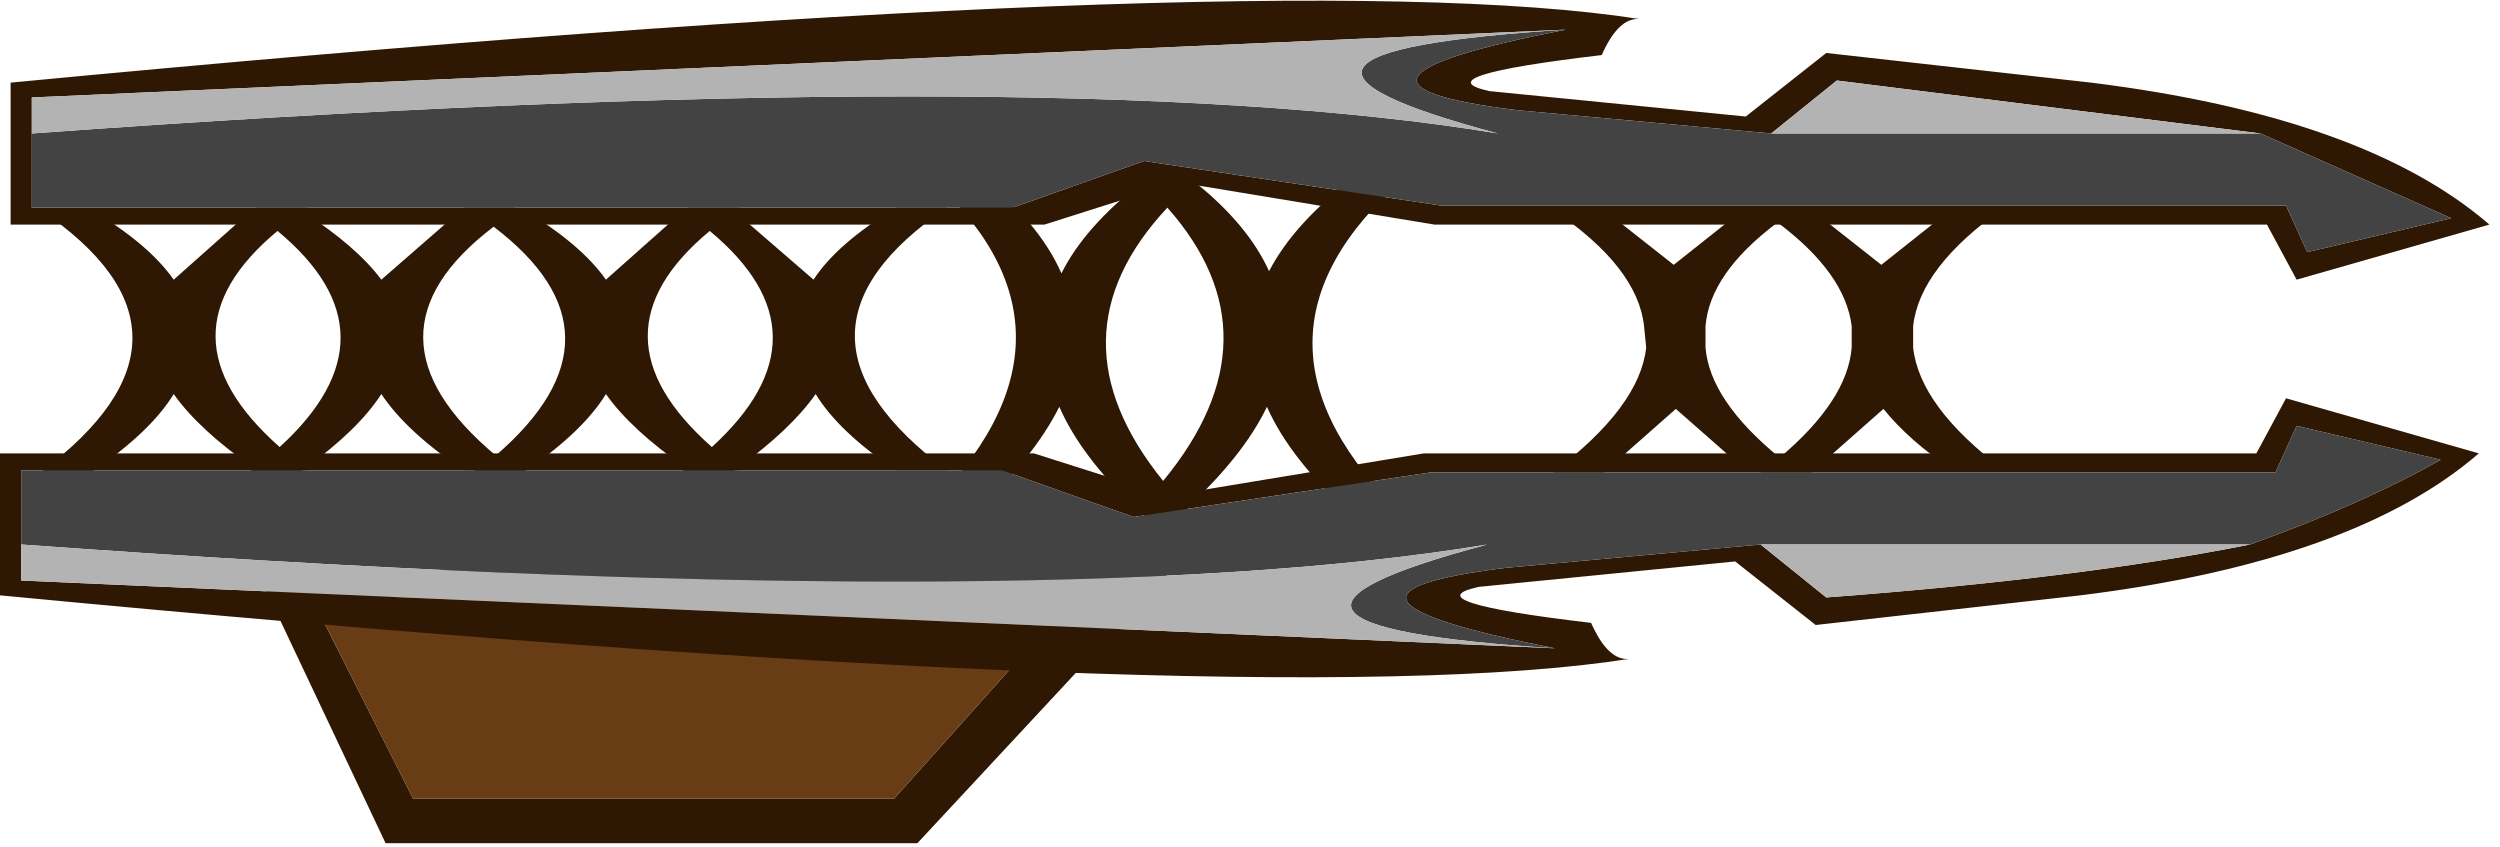 <?xml version="1.0" encoding="utf-8"?>
<svg version="1.1" id="Layer_1"
xmlns="http://www.w3.org/2000/svg"
xmlns:xlink="http://www.w3.org/1999/xlink"
width="59px" height="20px"
xml:space="preserve">
<g id="1118" transform="matrix(1, 0, 0, 1, 14.9, 17.7)">
<path style="fill:#2E1803;fill-opacity:1" d="M13.3,-13.4Q14.55 -12.4 15.05 -11.3Q15.65 -12.45 17.05 -13.5L18.25 -13.5Q13.9 -9.7 18.25 -5.5L17.05 -5.5Q15.55 -6.85 15 -8.1Q14.45 -6.95 13.1 -5.7L13.35 -5.5L12.15 -5.5L12 -5.6L11.8 -5.6L11.9 -5.7Q10.6 -6.95 10.1 -8.1Q9.5 -6.9 8.1 -5.6L6.9 -5.6Q11.25 -9.85 6.9 -13.65L8.1 -13.65Q9.6 -12.5 10.15 -11.25Q10.7 -12.35 12.05 -13.4L11.8 -13.65L13 -13.65L13.2 -13.5L13.35 -13.5L13.3 -13.4M2.45,-12.7L4.3 -11.1Q4.85 -11.95 6.25 -12.8L7.45 -12.8Q3.1 -9.85 7.45 -6.6L6.25 -6.6Q4.9 -7.5 4.35 -8.4Q3.75 -7.55 2.5 -6.65L2.55 -6.6L2.45 -6.6L2.35 -6.55L1.15 -6.55L1.3 -6.65Q0 -7.55 -0.6 -8.4Q-1.15 -7.5 -2.55 -6.55L-3.75 -6.55L-3.7 -6.6L-3.95 -6.6Q-5.3 -7.5 -5.9 -8.4Q-6.45 -7.55 -7.7 -6.65L-7.65 -6.6L-7.75 -6.6L-7.85 -6.55L-9.05 -6.55L-8.9 -6.65Q-10.2 -7.55 -10.8 -8.4Q-11.35 -7.5 -12.75 -6.55L-13.95 -6.55Q-9.6 -9.8 -13.95 -12.75L-12.75 -12.75Q-11.4 -11.95 -10.8 -11.1L-9 -12.7L-9.05 -12.75L-8.9 -12.75L-8.85 -12.8L-7.65 -12.8L-7.75 -12.7Q-6.5 -11.9 -5.9 -11.1L-3.95 -12.8L-2.75 -12.8L-2.8 -12.75L-2.55 -12.75Q-1.2 -11.95 -0.6 -11.1L1.2 -12.7L1.15 -12.75L1.3 -12.75L1.35 -12.8L2.55 -12.8L2.45 -12.7M1.85,-12.25Q-1.1 -9.8 1.9 -7.15Q4.8 -9.8 1.85 -12.25M12.55,-6.35Q15.35 -9.75 12.65 -12.8Q9.8 -9.75 12.55 -6.35M32.4,-12.8Q30.4 -11.4 30.25 -10L30.25 -9.5Q30.4 -8.1 32.4 -6.6L31.2 -6.6Q30.15 -7.3 29.55 -8.05L27.85 -6.55L26.65 -6.55L26.7 -6.6L26.3 -6.6L24.65 -8.05L22.95 -6.55L21.75 -6.55Q23.8 -8.1 23.95 -9.5L23.9 -10Q23.75 -11.4 21.75 -12.75L22.95 -12.75L24.6 -11.45L26.3 -12.8L27.5 -12.8L27.45 -12.75L27.85 -12.75L29.5 -11.45L31.2 -12.8L32.4 -12.8M28.8,-10Q28.65 -11.25 27.05 -12.45Q25.45 -11.25 25.35 -10L25.35 -9.5Q25.45 -8.25 27.1 -6.9Q28.7 -8.25 28.8 -9.5L28.8 -10M-3.25,-12.35Q-6.6 -9.8 -3.2 -6.95Q0.1 -9.8 -3.25 -12.35M-8.3,-7.15Q-5.4 -9.8 -8.35 -12.25Q-11.3 -9.8 -8.3 -7.15" />
<path style="fill:#2E1803;fill-opacity:1" d="M6.75,2.2L-5.8 2.2L-8.85 -4.25L12.75 -4.25L6.75 2.2M10.45,-3.6L-7.55 -3.6L-5.15 1.15L6.2 1.15L10.45 -3.6" />
<path style="fill:#683C14;fill-opacity:1" d="M6.2,1.15L-5.15 1.15L-7.55 -3.6L10.45 -3.6L6.2 1.15" />
<path style="fill:#2E1803;fill-opacity:1" d="M28.45,-15.8L26.9 -14.55L20.9 -15.1Q15.65 -15.75 22.05 -17L-14.15 -15.4L-14.15 -14.55L-14.15 -12.8L9 -12.8L12.1 -13.9L19.1 -12.85L39.05 -12.85L39.55 -11.75L42.95 -12.55L38.45 -14.55L28.45 -15.8M12.9,-13.4L9.75 -12.4L-14.65 -12.4L-14.65 -15.75Q15.2 -18.6 23.8 -17.25Q23.3 -17.3 22.9 -16.4Q18.65 -15.9 20.25 -15.55L26.3 -14.95L28.2 -16.45L34.45 -15.75Q40.9 -14.95 43.85 -12.4L39.3 -11.1L38.6 -12.4L18.95 -12.4L12.9 -13.4M18.7,-7L38.35 -7L39.05 -8.3L43.6 -7Q40.65 -4.45 34.2 -3.65L27.95 -2.95L26.05 -4.45L20 -3.85Q18.4 -3.5 22.65 -3Q23.05 -2.1 23.55 -2.15Q14.95 -0.8 -14.9 -3.65L-14.9 -7L9.5 -7L12.65 -6L18.7 -7M21.8,-2.4Q15.4 -3.65 20.65 -4.3L26.65 -4.85L28.2 -3.6Q34.2 -4.05 38.2 -4.85Q40.85 -5.8 42.7 -6.85L39.3 -7.65L38.8 -6.55L18.85 -6.55L11.85 -5.5L8.75 -6.6L-14.4 -6.6L-14.4 -4.85L-14.4 -4L21.8 -2.4" />
<path style="fill:#434343;fill-opacity:1" d="M22.05,-17Q15.65 -15.75 20.9 -15.1L26.9 -14.55L38.45 -14.55L42.95 -12.55L39.55 -11.75L39.05 -12.85L19.1 -12.85L12.1 -13.9L9 -12.8L-14.15 -12.8L-14.15 -14.55Q9.9 -16.3 20.45 -14.55Q13.3 -16.45 22.05 -17M26.65,-4.85L20.65 -4.3Q15.4 -3.65 21.8 -2.4Q13.05 -2.95 20.2 -4.85Q9.65 -3.1 -14.4 -4.85L-14.4 -6.6L8.75 -6.6L11.85 -5.5L18.85 -6.55L38.8 -6.55L39.3 -7.65L42.7 -6.85Q40.85 -5.8 38.2 -4.85L26.65 -4.85" />
<path style="fill:#B3B3B3;fill-opacity:1" d="M20.45,-14.55Q9.9 -16.3 -14.15 -14.55L-14.15 -15.4L22.05 -17Q13.3 -16.45 20.45 -14.55M26.9,-14.55L28.45 -15.8L38.45 -14.55L26.9 -14.55M-14.4,-4L-14.4 -4.85Q9.65 -3.1 20.2 -4.85Q13.05 -2.95 21.8 -2.4L-14.4 -4M26.65,-4.85L38.2 -4.85Q34.2 -4.05 28.2 -3.6L26.65 -4.85" />
</g>
</svg>

